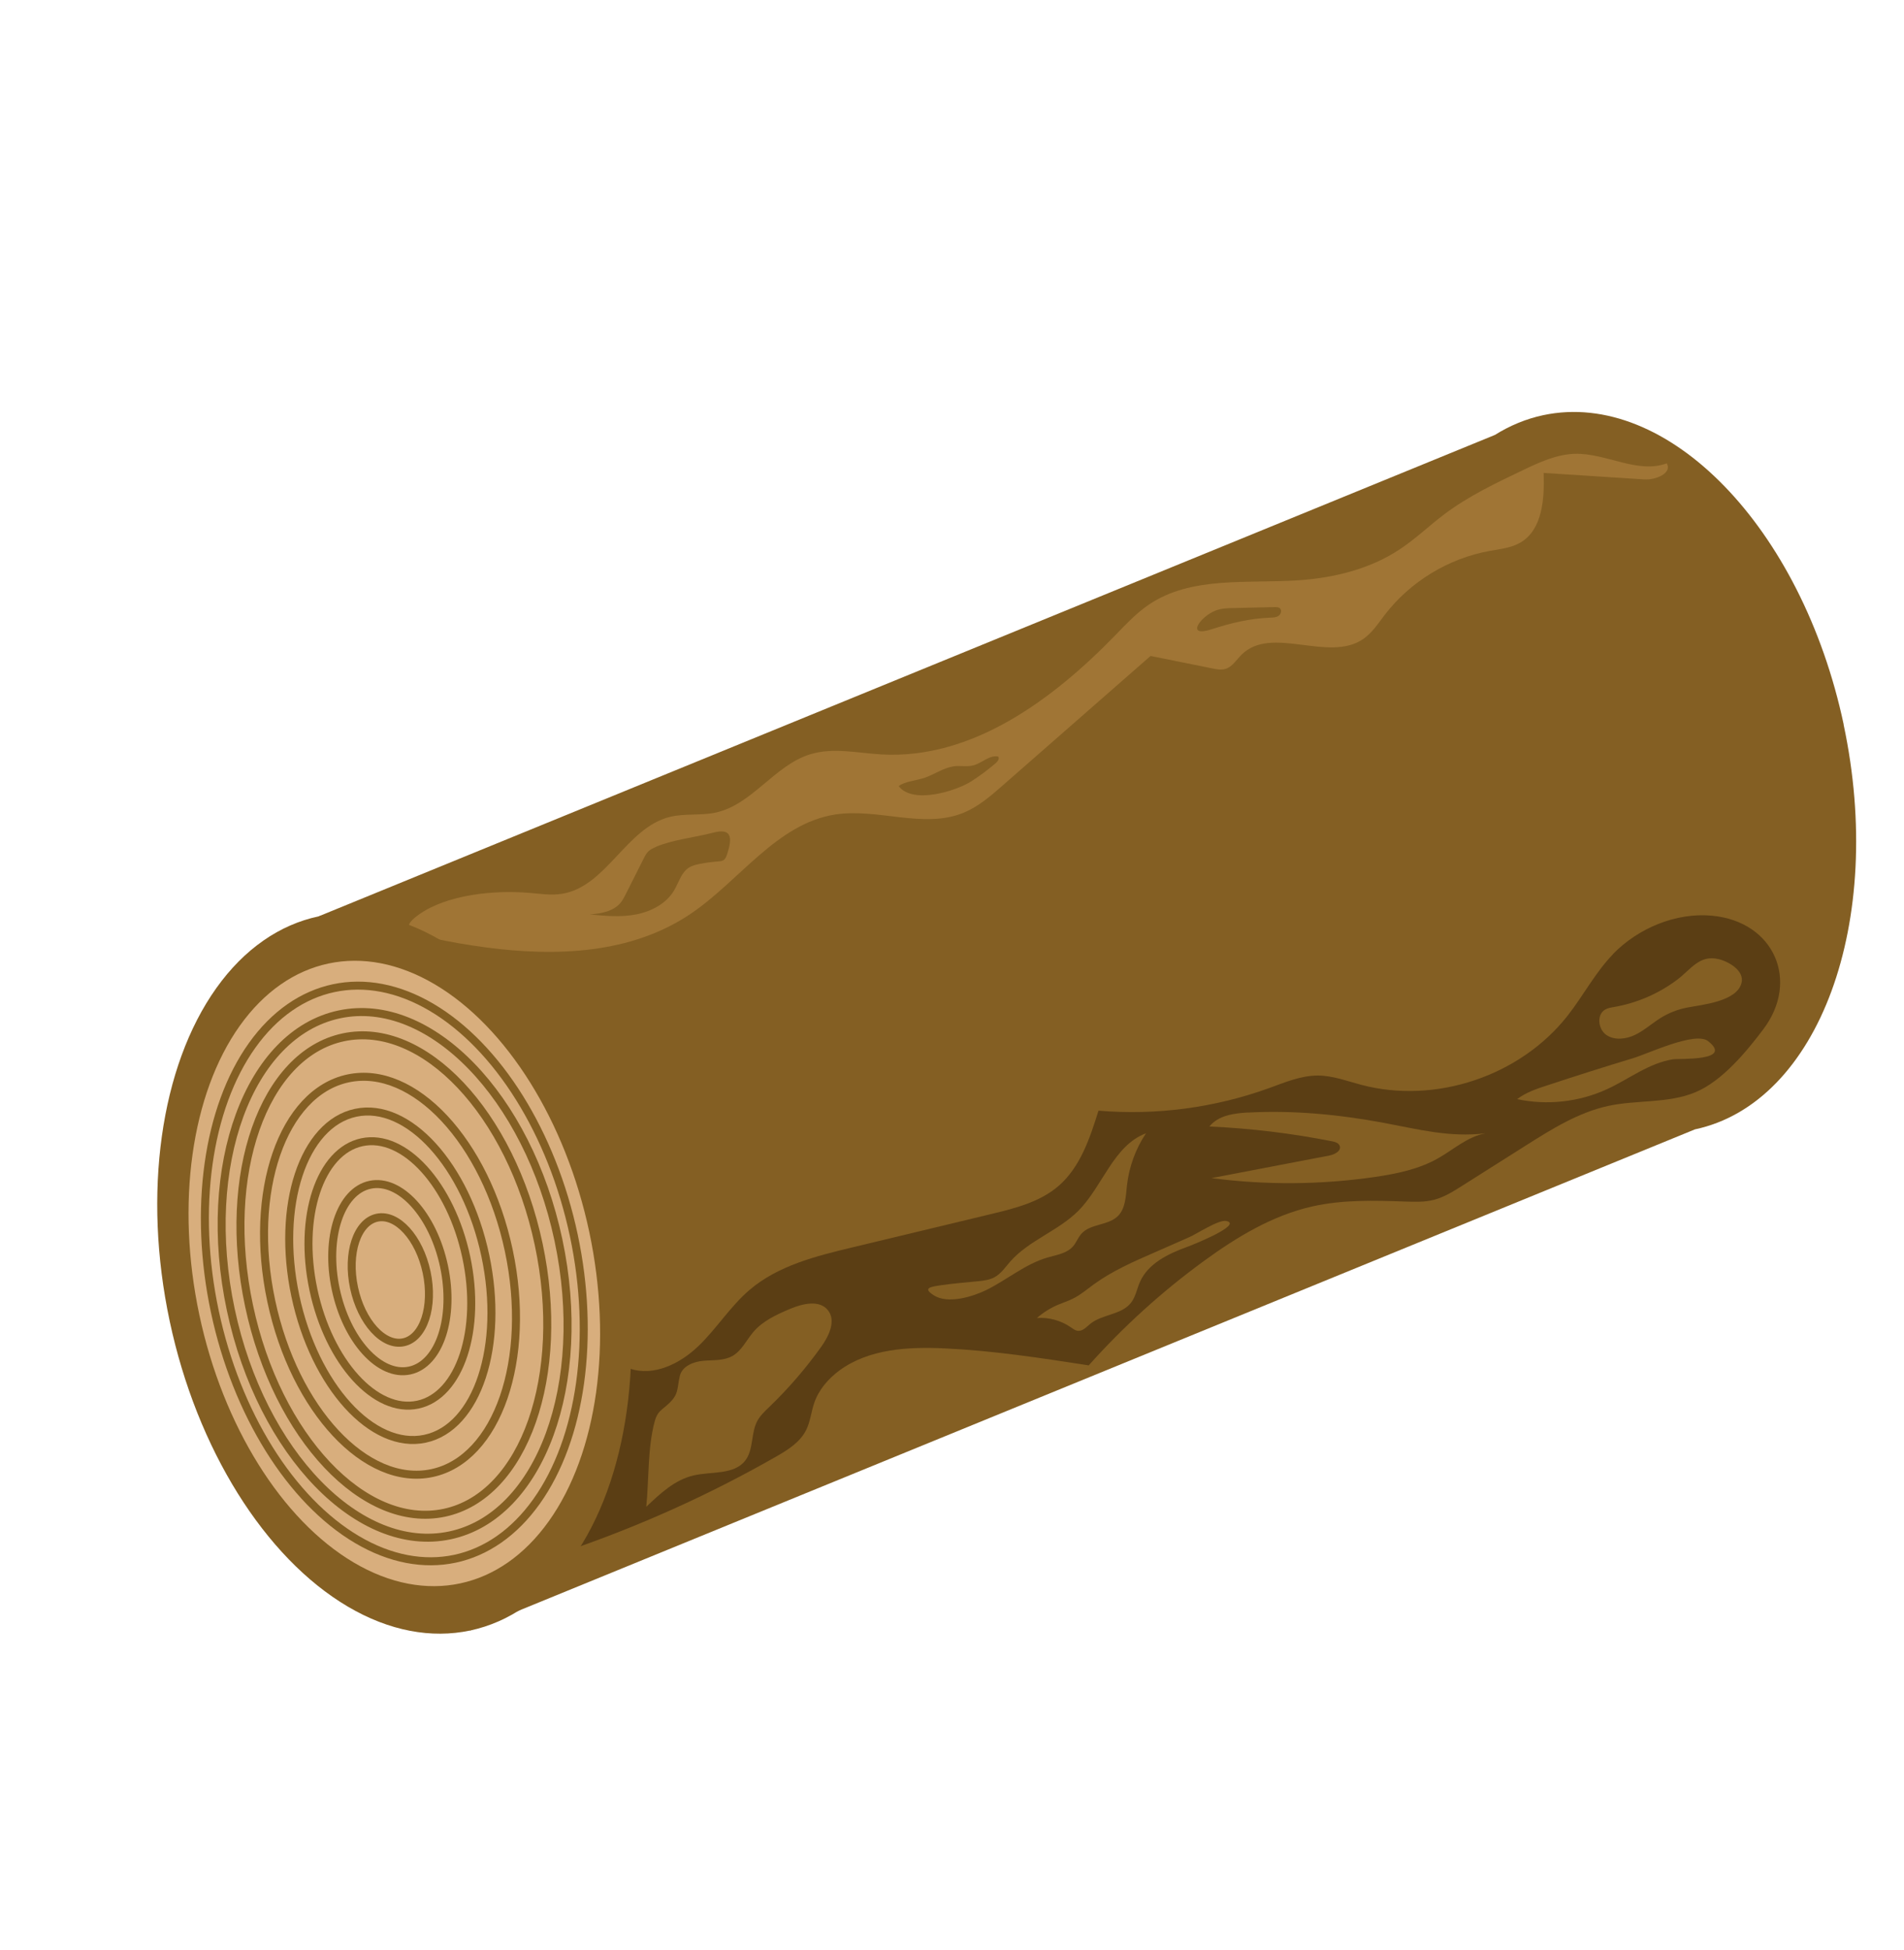 <?xml version="1.0" encoding="UTF-8"?>
<svg id="Layer_4" data-name="Layer 4" xmlns="http://www.w3.org/2000/svg" viewBox="0 0 238.05 243.75">
  <defs>
    <style>
      .cls-1 {
        fill: #a07535;
      }

      .cls-2 {
        fill: #845f23;
      }

      .cls-3 {
        fill: #5b3e14;
      }

      .cls-4 {
        fill: #d8ae7d;
      }

      .cls-5 {
        fill: none;
        stroke: #845f23;
        stroke-miterlimit: 10;
      }
    </style>
  </defs>
  <path class="cls-2" d="M230.51,90.57c-5.24-24.65-22.06-41.96-37.57-38.67-2.16.46-4.18,1.31-6.04,2.47L39.81,114.56l18.97,89.27,153.13-62.65c15.51-3.3,23.83-25.95,18.59-50.6Z"/>
  <path class="cls-3" d="M201.67,119.28c-2.22,2.29-3.71,5.18-5.68,7.69-5.92,7.54-16.49,11.09-25.76,8.65-1.8-.47-3.58-1.16-5.44-1.17-2.12-.01-4.13.85-6.12,1.57-6.8,2.46-14.13,3.43-21.33,2.82-1.07,3.43-2.27,7.05-4.99,9.41-2.34,2.02-5.46,2.8-8.46,3.52-5.77,1.39-11.55,2.77-17.32,4.16-4.56,1.09-9.3,2.28-12.86,5.32-2.41,2.06-4.1,4.82-6.39,7.02s-5.58,3.83-8.58,2.81c.3,4.27-3.58,7.52-5.6,11.3-1.86,3.49-2.12,7.58-2.35,11.53,9.07-3.08,17.84-7.03,26.15-11.77,1.51-.86,3.08-1.83,3.85-3.38.53-1.06.63-2.29,1.02-3.41.56-1.63,1.74-2.99,3.12-4.02,3.71-2.73,8.65-2.99,13.24-2.77,6.02.28,11.99,1.2,17.95,2.12,4.32-4.84,9.15-9.22,14.39-13.04,4.12-3.01,8.59-5.71,13.57-6.83,3.79-.85,7.71-.75,11.59-.61,1.22.04,2.45.09,3.63-.22,1.26-.33,2.38-1.03,3.48-1.73,2.66-1.68,5.32-3.37,7.98-5.05,3.26-2.06,6.61-4.17,10.39-4.97,3.54-.75,7.4-.28,10.79-1.68s6.42-5.11,8.51-7.87c4.59-6.07,1.37-13.47-6.38-14.21-4.53-.43-9.26,1.56-12.4,4.79Z"/>
  <path class="cls-1" d="M66.11,111.61c1.38.11,2.78.34,4.15.12,5.55-.88,8.03-8.26,13.48-9.61,1.86-.46,3.85-.14,5.73-.54,4.57-.98,7.36-5.92,11.83-7.29,2.87-.88,5.94-.15,8.93.02,11.29.63,21.39-6.83,29.26-14.95,1.3-1.34,2.58-2.71,4.12-3.76,5.31-3.61,12.32-2.63,18.73-3.06,4.45-.3,8.93-1.4,12.65-3.86,2-1.32,3.73-3,5.65-4.44,2.99-2.24,6.38-3.85,9.75-5.46,2.07-.99,4.23-1.99,6.52-2.05,3.9-.1,7.83,2.54,11.48,1.19.71,1.23-1.38,2.1-2.8,2.01-4.2-.27-8.39-.54-12.59-.81.1,3.22-.13,7.07-2.9,8.7-1.16.68-2.54.81-3.86,1.05-5.15.93-9.92,3.84-13.11,7.99-.82,1.07-1.57,2.25-2.69,3.02-4.35,2.99-11.46-1.77-15.21,1.96-.66.65-1.17,1.55-2.06,1.79-.51.14-1.06.04-1.58-.07-2.58-.52-5.16-1.04-7.74-1.56-6.16,5.4-12.33,10.79-18.49,16.19-1.5,1.32-3.04,2.65-4.89,3.41-5,2.05-10.72-.61-16.05.22-7.32,1.14-11.94,8.28-18.08,12.42-7.45,5.03-16.84,5.34-25.48,4.21-2.25-.3-4.5-.68-6.72-1.16-2.4-.52-4.46-1.03-1.82-2.93,3.58-2.57,9.55-3.1,13.78-2.75Z"/>
  <ellipse class="cls-2" cx="49.3" cy="159.19" rx="28.71" ry="45.63" transform="translate(-32.02 13.73) rotate(-12)"/>
  <ellipse class="cls-4" cx="49.3" cy="159.19" rx="24.92" ry="39.61" transform="translate(-32.02 13.73) rotate(-12)"/>
  <ellipse class="cls-5" cx="49.3" cy="159.19" rx="22.94" ry="36.46" transform="translate(-32.02 13.73) rotate(-12)"/>
  <ellipse class="cls-5" cx="49.34" cy="159.37" rx="20.94" ry="33.29" transform="translate(-32.06 13.74) rotate(-12)"/>
  <ellipse class="cls-5" cx="49.24" cy="159.39" rx="18.51" ry="30.38" transform="translate(-32.06 13.72) rotate(-12)"/>
  <ellipse class="cls-5" cx="48.76" cy="159.48" rx="15.18" ry="25.22" transform="translate(-32.09 13.62) rotate(-12)"/>
  <ellipse class="cls-5" cx="48.8" cy="159.48" rx="12.14" ry="20.83" transform="translate(-32.09 13.63) rotate(-12)"/>
  <ellipse class="cls-5" cx="48.74" cy="159.19" rx="9.77" ry="16.77" transform="translate(-32.03 13.61) rotate(-12)"/>
  <ellipse class="cls-5" cx="48.74" cy="159.72" rx="6.92" ry="11.87" transform="translate(-32.14 13.62) rotate(-12)"/>
  <ellipse class="cls-5" cx="48.8" cy="160.01" rx="4.64" ry="7.96" transform="translate(-32.2 13.64) rotate(-12)"/>
  <path class="cls-2" d="M82.05,105.86c-.36.15-.73.31-1,.58-.25.25-.41.56-.57.88-.74,1.46-1.47,2.93-2.21,4.39-.2.4-.4.8-.68,1.14-.9,1.08-2.44,1.36-3.85,1.46,1.93.19,3.89.37,5.79,0s3.78-1.35,4.76-3.02c.58-.98.88-2.21,1.84-2.83.41-.26.89-.38,1.37-.47.77-.15,1.54-.25,2.32-.31.23-.02.46-.03.65-.16.21-.14.32-.39.4-.63.79-2.3.54-3.39-1.7-2.8-2.38.62-4.82.82-7.13,1.75Z"/>
  <path class="cls-2" d="M119.14,95.81c.85-.15,1.75.09,2.59-.14,1.07-.3,2-1.33,3.08-1.09.18.27-.08.62-.33.83-.96.82-1.98,1.58-3.04,2.26-1.91,1.22-7.33,2.91-9.08.6.75-.6,2.29-.7,3.27-1.05,1.16-.41,2.3-1.2,3.52-1.41Z"/>
  <path class="cls-2" d="M151.99,76.32c.73-.28,1.54-.3,2.32-.31,1.69-.04,3.37-.08,5.06-.12.23,0,.49,0,.66.16.26.25.13.72-.17.93s-.68.22-1.04.23c-2.52.1-4.9.66-7.29,1.44-3.41,1.12-1.44-1.61.45-2.32Z"/>
  <path class="cls-2" d="M80.81,188.35c1.73-1.65,3.57-3.37,5.9-3.91,2.25-.52,5.08-.04,6.48-1.88,1.04-1.37.68-3.38,1.48-4.91.37-.69.96-1.24,1.52-1.78,2.4-2.31,4.58-4.84,6.51-7.55.95-1.34,1.84-3.21.83-4.51-1.06-1.37-3.21-.85-4.8-.17-1.65.7-3.34,1.47-4.51,2.83-.89,1.03-1.48,2.39-2.67,3.05-1.08.6-2.4.48-3.63.59s-2.63.67-2.92,1.88c-.38,1.58-.09,2.26-1.39,3.47-.91.85-1.42.95-1.76,2.24-.89,3.29-.71,7.27-1.05,10.67Z"/>
  <path class="cls-2" d="M122.26,160.17c.7-.08,1.43-.16,2.05-.49.83-.44,1.37-1.26,1.99-1.97,2.35-2.67,6.01-3.83,8.52-6.35,3.07-3.09,4.38-8.16,8.46-9.69-1.3,1.94-2.12,4.2-2.38,6.52-.15,1.35-.17,2.87-1.14,3.83-1.22,1.2-3.42.93-4.55,2.2-.43.48-.64,1.11-1.06,1.59-.78.89-2.06,1.06-3.19,1.39-2.78.81-5.05,2.78-7.64,4.06-1.68.82-4.77,1.79-6.54.68-1.55-.97-.35-1.09.96-1.29,1.5-.22,3.04-.33,4.55-.49Z"/>
  <path class="cls-2" d="M144.22,156.62c-2.59,1.13-5.2,2.28-7.49,3.95-.85.62-1.65,1.31-2.59,1.77-.6.3-1.23.5-1.85.76-.96.41-1.86.97-2.65,1.66,1.49-.11,3.01.31,4.24,1.16.27.19.54.4.87.44.61.07,1.08-.48,1.56-.87,1.5-1.22,3.9-1.11,5.09-2.63.59-.75.74-1.75,1.13-2.62,1.01-2.28,3.49-3.5,5.84-4.35.83-.3,7.09-2.82,4.94-3.26-.95-.19-3.69,1.62-4.63,2.03-1.49.65-2.97,1.3-4.46,1.96Z"/>
  <path class="cls-2" d="M201.82,125.88c-.39.07-.79.12-1.13.32-1.1.63-.89,2.47.15,3.18s2.49.52,3.62-.03,2.09-1.43,3.16-2.1c1.01-.62,2.12-1.06,3.28-1.29,1.83-.36,6.26-.73,6.84-3.1.38-1.53-1.64-2.67-2.86-2.96-2.42-.58-3.46,1.28-5.21,2.59-2.31,1.73-5.02,2.9-7.86,3.39Z"/>
  <path class="cls-2" d="M193.43,135.68c-1.31.43-2.65.88-3.75,1.72,3.75.8,7.76.36,11.25-1.25,2.72-1.25,5.22-3.26,8.24-3.73.78-.12,7.6.27,4.39-2.27-1.59-1.26-7.49,1.56-9.35,2.12-3.6,1.09-7.2,2.23-10.77,3.41Z"/>
  <path class="cls-2" d="M156,139.07c-1.75.1-3.7.37-4.79,1.75,5.14.23,10.27.85,15.33,1.85.37.07.8.19.95.55.26.64-.62,1.1-1.29,1.23-4.91.94-9.82,1.88-14.73,2.82,6.77.89,13.66.84,20.42-.14,2.73-.4,5.5-.97,7.9-2.33,1.95-1.1,3.67-2.71,5.94-3.13-4.51.54-8.34-.49-12.74-1.31-5.59-1.04-11.29-1.59-16.98-1.28Z"/>
</svg>